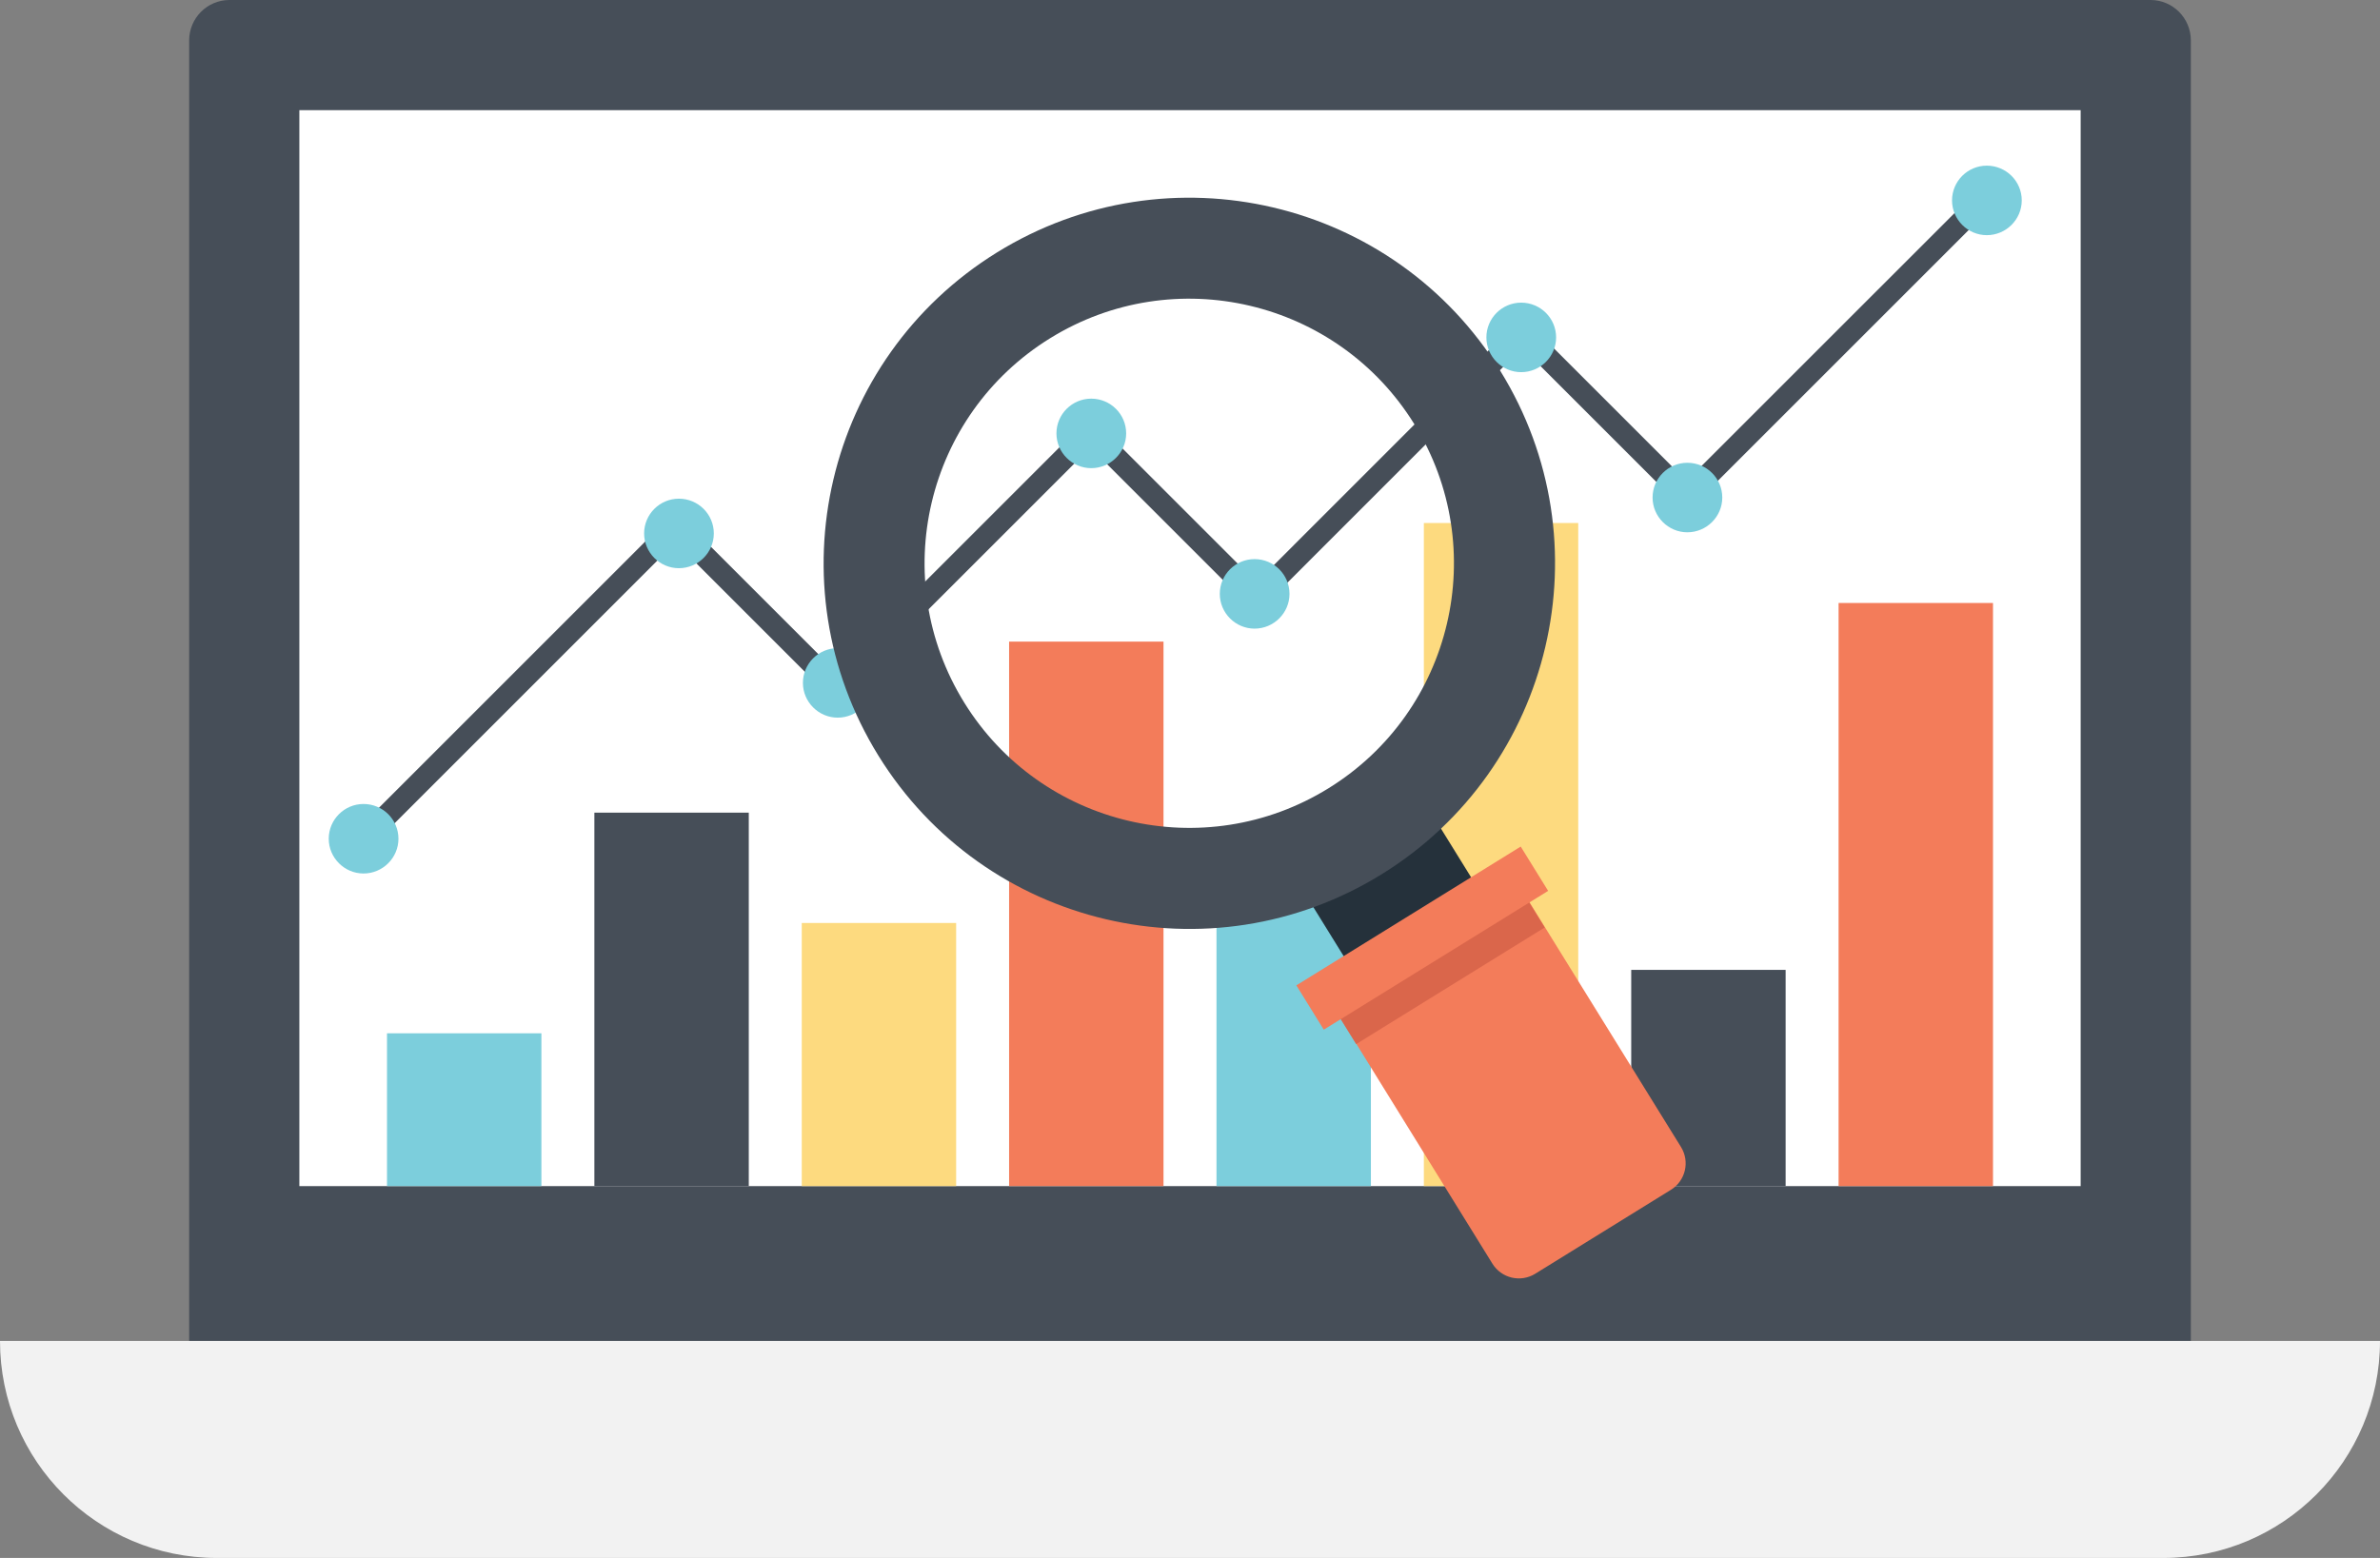 <?xml version="1.0" encoding="utf-8"?>
<!-- Generator: Adobe Illustrator 16.0.0, SVG Export Plug-In . SVG Version: 6.00 Build 0)  -->
<!DOCTYPE svg PUBLIC "-//W3C//DTD SVG 1.1//EN" "http://www.w3.org/Graphics/SVG/1.1/DTD/svg11.dtd">
<svg version="1.1" id="Layer_1" xmlns="http://www.w3.org/2000/svg" xmlns:xlink="http://www.w3.org/1999/xlink" x="0px" y="0px"
	 width="121.728px" height="79.705px" viewBox="0 0 121.728 79.705" enable-background="new 0 0 121.728 79.705"
	 xml:space="preserve">
<rect x="0" y="0" width="121.728" height="79.705" fill="#808080" stroke="none"/>
<g>
	<g>
		<g>
			<g>
				<g>
					<g>
						<g>
							<path fill="#464E58" d="M112.054,2.074v71.382c0,1.139-0.925,2.063-2.063,2.063H11.737c-1.139,0-2.063-0.924-2.063-2.063
								V2.074C9.675,0.924,10.599,0,11.737,0h98.254C111.129,0,112.054,0.924,112.054,2.074z"/>
						</g>
					</g>
					<g>
						<g>
							<g>
								<rect x="15.311" y="5.636" fill="#FFFFFF" width="91.107" height="55.046"/>
							</g>
						</g>
					</g>
				</g>
				<g>
					<g>
						<g>
							<path fill="#F2F2F2" d="M121.728,68.604c0,6.129-4.961,11.101-11.089,11.101H11.09C4.961,79.705,0,74.733,0,68.604H121.728z"
								/>
						</g>
					</g>
				</g>
			</g>
			<g>
				<g>
					<g>
						<g>
							<rect x="19.794" y="52.864" fill="#7CCEDC" width="7.897" height="7.817"/>
						</g>
					</g>
				</g>
				<g>
					<g>
						<g>
							<rect x="30.4" y="41.575" fill="#464E58" width="7.897" height="19.107"/>
						</g>
					</g>
				</g>
				<g>
					<g>
						<g>
							<rect x="41.007" y="47.22" fill="#FDDA7F" width="7.896" height="13.462"/>
						</g>
					</g>
				</g>
				<g>
					<g>
						<g>
							<rect x="51.612" y="32.825" fill="#F37C5A" width="7.897" height="27.856"/>
						</g>
					</g>
				</g>
				<g>
					<g>
						<g>
							<rect x="62.219" y="42.563" fill="#7CCEDC" width="7.897" height="18.119"/>
						</g>
					</g>
				</g>
				<g>
					<g>
						<g>
							<rect x="72.825" y="26.757" fill="#FDDA7F" width="7.896" height="33.925"/>
						</g>
					</g>
				</g>
				<g>
					<g>
						<g>
							<rect x="83.431" y="49.619" fill="#464E58" width="7.897" height="11.063"/>
						</g>
					</g>
				</g>
				<g>
					<g>
						<g>
							<rect x="94.037" y="30.849" fill="#F37C5A" width="7.897" height="29.833"/>
						</g>
					</g>
				</g>
			</g>
			<g>
				<g>
					<g>
						<polygon fill="#464E58" points="18.995,43.305 18.198,42.508 34.547,26.158 42.729,34.34 55.77,21.301 64.266,29.796 
							77.858,16.203 86.261,24.605 100.515,10.352 101.312,11.148 86.261,26.199 77.858,17.796 64.266,31.39 55.77,22.895 
							42.729,35.934 34.547,27.752 						"/>
					</g>
				</g>
			</g>
			<g>
				<g>
					<g>
						<path fill="#7CCEDC" d="M20.379,42.91c0,0.977-0.802,1.778-1.787,1.778c-0.977,0-1.778-0.802-1.778-1.778
							c0-0.985,0.802-1.778,1.778-1.778C19.577,41.132,20.379,41.925,20.379,42.91z"/>
					</g>
				</g>
			</g>
			<g>
				<g>
					<g>
						<path fill="#7CCEDC" d="M36.509,27.291c0,0.977-0.802,1.778-1.787,1.778c-0.977,0-1.778-0.802-1.778-1.778
							c0-0.985,0.802-1.778,1.778-1.778C35.707,25.512,36.509,26.306,36.509,27.291z"/>
					</g>
				</g>
			</g>
			<g>
				<g>
					<g>
						<path fill="#7CCEDC" d="M44.631,34.937c0,0.976-0.802,1.778-1.786,1.778c-0.977,0-1.779-0.802-1.779-1.778
							c0-0.985,0.803-1.778,1.779-1.778C43.829,33.159,44.631,33.952,44.631,34.937z"/>
					</g>
				</g>
			</g>
			<g>
				<g>
					<g>
						<path fill="#7CCEDC" d="M57.599,22.173c0,0.977-0.803,1.778-1.787,1.778c-0.977,0-1.779-0.802-1.779-1.778
							c0-0.985,0.803-1.778,1.779-1.778C56.796,20.395,57.599,21.188,57.599,22.173z"/>
					</g>
				</g>
			</g>
			<g>
				<g>
					<g>
						<path fill="#7CCEDC" d="M65.953,30.383c0,0.976-0.803,1.778-1.787,1.778c-0.977,0-1.778-0.802-1.778-1.778
							c0-0.985,0.802-1.779,1.778-1.779C65.15,28.604,65.953,29.397,65.953,30.383z"/>
					</g>
				</g>
			</g>
			<g>
				<g>
					<g>
						<path fill="#7CCEDC" d="M79.589,17.262c0,0.976-0.803,1.778-1.787,1.778c-0.977,0-1.779-0.802-1.779-1.778
							c0-0.985,0.803-1.779,1.779-1.779C78.786,15.483,79.589,16.277,79.589,17.262z"/>
					</g>
				</g>
			</g>
			<g>
				<g>
					<g>
						<path fill="#7CCEDC" d="M88.088,25.454c0,0.977-0.802,1.778-1.787,1.778c-0.977,0-1.778-0.802-1.778-1.778
							c0-0.985,0.802-1.778,1.778-1.778C87.286,23.676,88.088,24.469,88.088,25.454z"/>
					</g>
				</g>
			</g>
			<g>
				<g>
					<g>
						<path fill="#7CCEDC" d="M103.405,10.253c0,0.977-0.803,1.778-1.788,1.778c-0.976,0-1.778-0.802-1.778-1.778
							c0-0.985,0.803-1.778,1.778-1.778C102.603,8.475,103.405,9.269,103.405,10.253z"/>
					</g>
				</g>
			</g>
		</g>
		<g>
			<g>
				<g>
					
						<rect x="68.751" y="40.592" transform="matrix(0.85 -0.526 0.526 0.85 -14.296 45.356)" fill="#25313B" width="7.668" height="14.435"/>
				</g>
				<g>
					<g>
						<g>
							<g>
								<path fill="#F37C5A" d="M77.339,44.724l8.637,13.955c0.464,0.75,0.233,1.729-0.517,2.193l-6.936,4.292
									c-0.75,0.464-1.729,0.234-2.193-0.517l-8.636-13.954L77.339,44.724z"/>
							</g>
						</g>
					</g>
					<g>
						
							<rect x="71.77" y="43.383" transform="matrix(-0.526 -0.85 0.85 -0.526 70.238 137.241)" fill="#DA664B" width="3.158" height="11.343"/>
					</g>
					<g>
						<g>
							<g>
								
									<rect x="66.029" y="46.658" transform="matrix(0.85 -0.526 0.526 0.85 -14.363 45.483)" fill="#F37C5A" width="13.5" height="2.667"/>
							</g>
						</g>
					</g>
				</g>
				<g>
					<g>
						<path fill="#464E58" d="M50.99,12.916c-8.787,5.439-11.499,16.958-6.061,25.746c5.433,8.779,16.958,11.5,25.745,6.061
							c8.779-5.433,11.494-16.967,6.062-25.746C71.298,10.189,59.77,7.483,50.99,12.916z M67.953,40.325
							c-6.361,3.937-14.703,1.973-18.635-4.379c-3.937-6.361-1.973-14.703,4.389-18.64c6.353-3.931,14.693-1.968,18.631,4.394
							C76.269,28.052,74.306,36.393,67.953,40.325z"/>
					</g>
				</g>
			</g>
		</g>
	</g>
</g>
</svg>
